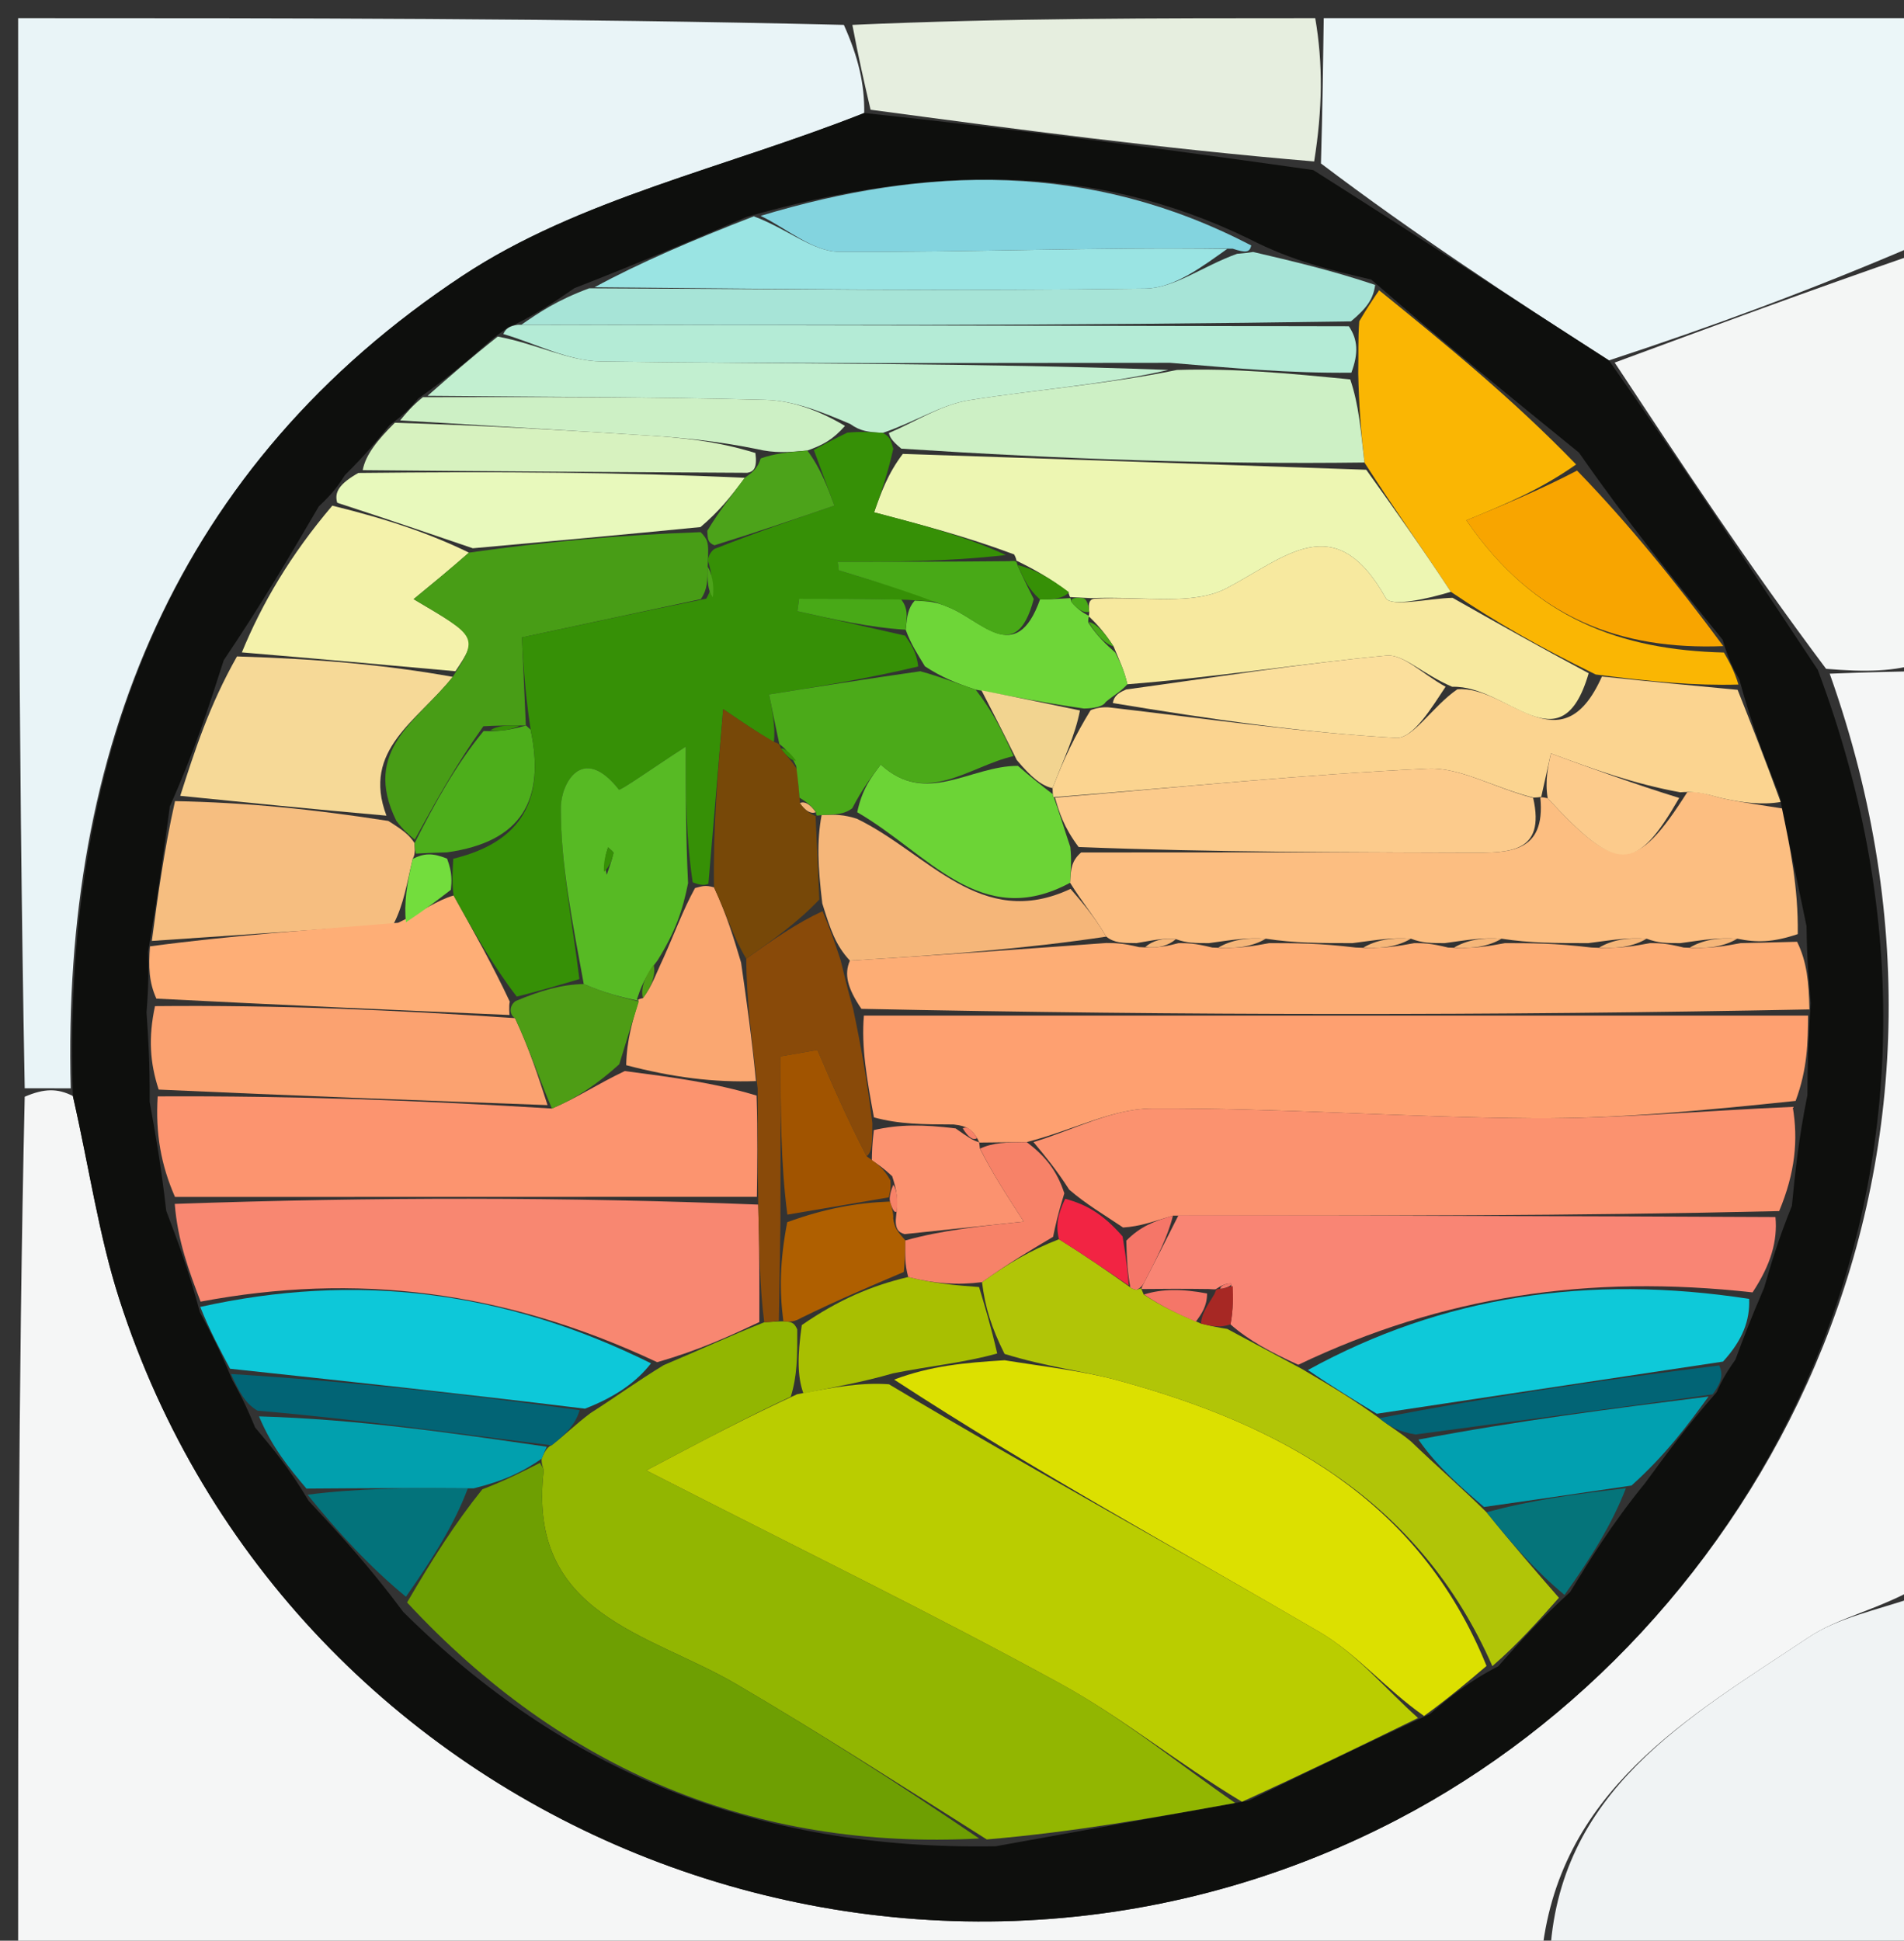 <svg version="1.1" id="Layer_1" xmlns="http://www.w3.org/2000/svg" xmlns:xlink="http://www.w3.org/1999/xlink" x="0px" y="0px"
	 width="100%" viewBox="0 0 105 107" enable-background="new 0 0 105 107" xml:space="preserve">
<rect x="0" y="0" width="105" height="107" fill="#333333" stroke="none"/>
<path fill="#F5F6F6" opacity="1" stroke="none" 
	d="
M106,37 
	C106,53.688 106,70.375 105.636,87.573 
	C103.414,88.796 101.349,89.199 99.734,90.276 
	C93.092,94.703 85.862,98.736 85,108 
	C57.093,108 29.186,108 1,108 
	C1,92.314 1,76.625 1.363,60.468 
	C2.45,60.001 3.176,60.002 4.018,60.426 
	C4.934,64.442 5.453,68.126 6.575,71.616 
	C15.959,100.811 49.919,114.481 77.088,100.306 
	C96.867,89.986 110.765,64.851 100.903,37.144 
	C102.91,37.062 104.455,37.031 106,37 
z"/>
<path fill="#E9F4F7" opacity="1" stroke="none" 
	d="
M3.901,60.004 
	C3.176,60.002 2.45,60.001 1.363,60 
	C1,40.416 1,20.831 1,1 
	C16.02,1 31.041,1 46.537,1.372 
	C47.343,3.18 47.676,4.615 47.66,6.23 
	C39.994,9.265 31.914,10.968 25.509,15.204 
	C9.741,25.631 3.416,41.355 3.901,60.004 
z"/>
<path fill="#EBF6F8" opacity="1" stroke="none" 
	d="
M73,1 
	C83.89,1 94.781,1 106,1 
	C106,5.01 106,9.028 105.604,13.532 
	C99.82,16.008 94.432,17.999 88.729,19.871 
	C83.206,16.33 78,12.908 72.846,9.012 
	C72.932,6.026 72.966,3.513 73,1 
z"/>
<path fill="#F0F3F4" opacity="1" stroke="none" 
	d="
M85.469,108 
	C85.862,98.736 93.092,94.703 99.734,90.276 
	C101.349,89.199 103.414,88.796 105.636,88.042 
	C106,94.595 106,101.189 106,108 
	C99.314,108 92.626,108 85.469,108 
z"/>
<path fill="#F4F6F5" opacity="1" stroke="none" 
	d="
M89.045,19.99 
	C94.432,17.999 99.82,16.008 105.604,14.009 
	C106,21.354 106,28.709 106,36.531 
	C104.455,37.031 102.91,37.062 100.704,36.876 
	C96.378,31.102 92.711,25.546 89.045,19.99 
z"/>
<path fill="#E6EEDF" opacity="1" stroke="none" 
	d="
M72.531,1 
	C72.966,3.513 72.932,6.026 72.472,8.902 
	C64.033,8.193 56.021,7.122 48.009,6.05 
	C47.676,4.615 47.343,3.18 47.005,1.372 
	C55.354,1 63.708,1 72.531,1 
z"/>
<path fill="#0E0F0D" opacity="1" stroke="none" 
	d="
M47.66,6.23 
	C56.021,7.122 64.033,8.193 72.419,9.375 
	C78,12.908 83.206,16.33 88.729,19.871 
	C92.711,25.546 96.378,31.102 100.243,36.926 
	C110.765,64.851 96.867,89.986 77.088,100.306 
	C49.919,114.481 15.959,100.811 6.575,71.616 
	C5.453,68.126 4.934,64.442 4.018,60.426 
	C3.416,41.355 9.741,25.631 25.509,15.204 
	C31.914,10.968 39.994,9.265 47.66,6.23 
M21.484,23.438 
	C20.822,24.255 20.159,25.071 19.02,26.196 
	C18.722,26.665 18.423,27.134 17.581,27.921 
	C16.014,30.599 14.446,33.277 12.339,36.401 
	C11.539,38.893 10.74,41.386 9.364,44.462 
	C9.034,46.934 8.704,49.406 8.166,52.476 
	C8.189,53.314 8.212,54.153 8.081,55.818 
	C8.175,57.211 8.269,58.604 8.254,60.746 
	C8.568,62.494 8.881,64.243 9.167,66.755 
	C9.798,68.425 10.43,70.096 11.022,72.348 
	C11.577,73.387 12.132,74.425 12.796,76.049 
	C13.166,76.722 13.536,77.395 14.064,78.695 
	C15.009,79.821 15.954,80.947 17.024,82.75 
	C18.719,84.58 20.414,86.41 22.235,88.87 
	C31.047,97.613 41.603,102.025 54.91,101.793 
	C59.312,100.997 63.714,100.201 68.863,99.274 
	C71.976,97.756 75.089,96.238 78.863,94.497 
	C79.901,93.615 80.939,92.733 82.622,91.87 
	C83.738,90.611 84.853,89.352 86.587,87.776 
	C87.756,85.875 88.925,83.973 90.718,81.775 
	C91.886,80.182 93.055,78.588 94.667,76.757 
	C94.871,76.302 95.075,75.846 95.703,74.964 
	C96.105,73.882 96.507,72.801 97.286,71.004 
	C97.66,69.717 98.033,68.429 98.818,66.483 
	C98.996,64.668 99.174,62.854 99.673,60.38 
	C99.685,58.918 99.698,57.456 99.858,55.315 
	C99.755,54.177 99.652,53.039 99.624,51.058 
	C99.172,48.896 98.72,46.733 98.131,43.861 
	C97.362,41.918 96.594,39.975 95.917,37.452 
	C95.635,36.961 95.353,36.469 94.996,35.271 
	C92.391,32.058 89.786,28.845 87.079,24.959 
	C83.405,21.974 79.73,18.989 75.619,15.414 
	C73.448,14.907 71.278,14.4 68.902,13.178 
	C60.099,8.89 51.082,9.144 41.191,11.954 
	C38.216,13.227 35.242,14.501 31.674,15.889 
	C30.701,16.56 29.729,17.231 28.354,17.912 
	C28.069,17.978 27.87,18.146 27.138,18.698 
	C25.952,19.74 24.766,20.782 23.061,21.974 
	C22.729,22.376 22.397,22.777 21.484,23.438 
z"/>
<path fill="#92B601" opacity="1" stroke="none" 
	d="
M68.116,99.405 
	C63.714,100.201 59.312,100.997 54.418,101.417 
	C49.486,98.302 45.092,95.481 40.591,92.845 
	C35.792,90.035 29.073,89.045 29.979,81.102 
	C29.995,80.962 29.852,80.803 29.869,80.428 
	C29.956,80.204 30.153,79.766 30.417,79.687 
	C31.21,79.069 31.739,78.531 32.561,77.913 
	C33.992,76.997 35.129,76.162 36.605,75.264 
	C38.587,74.432 40.231,73.662 42.146,72.904 
	C42.596,72.883 42.774,72.851 43.201,72.85 
	C43.618,72.883 43.785,72.885 43.965,73.294 
	C43.972,74.787 43.966,75.871 43.608,77.003 
	C41.181,78.146 39.108,79.241 35.643,81.071 
	C44.215,85.456 51.448,88.975 58.494,92.836 
	C61.883,94.693 64.919,97.195 68.116,99.405 
z"/>
<path fill="#BACD00" opacity="1" stroke="none" 
	d="
M68.49,99.34 
	C64.919,97.195 61.883,94.693 58.494,92.836 
	C51.448,88.975 44.215,85.456 35.643,81.071 
	C39.108,79.241 41.181,78.146 43.953,76.873 
	C46.088,76.456 47.525,76.216 49.024,76.321 
	C56.997,81.085 64.96,85.415 72.782,89.988 
	C74.816,91.176 76.407,93.122 78.201,94.72 
	C75.089,96.238 71.976,97.756 68.49,99.34 
z"/>
<path fill="#FEA070" opacity="1" stroke="none" 
	d="
M99.711,55.994 
	C99.698,57.456 99.685,58.918 99.023,60.698 
	C93.774,61.245 89.173,61.685 84.575,61.656 
	C77.554,61.613 70.535,61.079 63.517,61.116 
	C61.339,61.128 59.167,62.316 56.622,62.968 
	C55.51,62.98 54.769,62.99 54.018,62.995 
	C54.007,62.989 53.99,62.972 53.888,62.75 
	C53.582,62.256 53.315,62.079 52.591,61.998 
	C50.89,61.993 49.584,61.987 48.195,61.606 
	C47.804,59.484 47.494,57.739 47.641,55.995 
	C65.302,55.996 82.507,55.995 99.711,55.994 
z"/>
<path fill="#DCE000" opacity="1" stroke="none" 
	d="
M78.532,94.609 
	C76.407,93.122 74.816,91.176 72.782,89.988 
	C64.96,85.415 56.997,81.085 49.31,76.063 
	C51.354,75.298 53.174,75.135 55.399,74.997 
	C57.755,75.375 59.745,75.587 61.651,76.107 
	C70.586,78.543 78.252,82.668 81.978,91.851 
	C80.939,92.733 79.901,93.615 78.532,94.609 
z"/>
<path fill="#FB926F" opacity="1" stroke="none" 
	d="
M56.993,62.966 
	C59.167,62.316 61.339,61.128 63.517,61.116 
	C70.535,61.079 77.554,61.613 84.575,61.656 
	C89.173,61.685 93.774,61.245 98.863,61.027 
	C99.174,62.854 98.996,64.668 98.116,66.773 
	C86.606,67.045 75.797,67.026 64.685,67.024 
	C63.634,67.331 62.887,67.621 61.934,67.678 
	C60.824,66.928 59.918,66.412 58.965,65.592 
	C58.276,64.514 57.634,63.74 56.993,62.966 
z"/>
<path fill="#6E9F02" opacity="1" stroke="none" 
	d="
M29.782,80.652 
	C29.852,80.803 29.995,80.962 29.979,81.102 
	C29.073,89.045 35.792,90.035 40.591,92.845 
	C45.092,95.481 49.486,98.302 53.999,101.365 
	C41.603,102.025 31.047,97.613 22.449,88.351 
	C23.866,85.927 25.068,84.023 26.598,82.113 
	C27.877,81.622 28.83,81.137 29.782,80.652 
z"/>
<path fill="#F88771" opacity="1" stroke="none" 
	d="
M41.875,72.893 
	C40.231,73.662 38.587,74.432 36.24,75.103 
	C27.749,71.118 19.575,70.16 11.062,71.766 
	C10.43,70.096 9.798,68.425 9.637,66.376 
	C20.651,65.993 31.195,65.99 41.814,66.415 
	C41.884,68.86 41.879,70.877 41.875,72.893 
z"/>
<path fill="#FCBE81" opacity="1" stroke="none" 
	d="
M98.268,44.571 
	C98.72,46.733 99.172,48.896 99.142,51.501 
	C97.772,51.962 96.884,51.98 95.809,51.755 
	C94.75,51.673 93.877,51.836 92.67,51.999 
	C91.888,51.999 91.442,51.998 90.809,51.755 
	C89.75,51.673 88.877,51.836 87.587,51.999 
	C85.778,51.999 84.387,51.999 82.809,51.755 
	C81.75,51.674 80.877,51.836 79.67,51.999 
	C78.888,51.999 78.442,51.998 77.809,51.755 
	C76.75,51.673 75.877,51.836 74.587,51.999 
	C72.778,51.999 71.387,51.999 69.809,51.755 
	C68.75,51.674 67.877,51.836 66.67,51.999 
	C65.889,51.999 65.442,51.998 64.848,51.779 
	C64.135,51.706 63.569,51.852 62.672,51.998 
	C61.897,51.995 61.455,51.993 61.008,51.641 
	C60.348,50.53 59.693,49.769 59.013,48.671 
	C59.046,47.89 59.104,47.445 59.62,47.001 
	C67.075,47.001 74.071,46.981 81.068,47.013 
	C83.203,47.022 85.243,47.054 84.945,43.978 
	C84.961,43.961 84.996,43.929 85.351,44.011 
	C89.183,48.159 90.204,48.145 93.044,43.682 
	C93.743,43.593 94.369,43.88 95.027,44.022 
	C96.096,44.255 97.186,44.393 98.268,44.571 
z"/>
<path fill="#FDAD75" opacity="1" stroke="none" 
	d="
M95.996,51.998 
	C96.884,51.98 97.772,51.962 99.104,51.923 
	C99.652,53.039 99.755,54.177 99.785,55.654 
	C82.507,55.995 65.302,55.996 47.505,55.622 
	C46.727,54.479 46.543,53.712 46.869,52.964 
	C51.924,52.654 56.468,52.322 61.012,51.991 
	C61.455,51.993 61.897,51.995 62.819,52.218 
	C63.865,52.292 64.43,52.145 64.996,51.998 
	C65.442,51.998 65.889,51.999 66.856,52.243 
	C68.25,52.324 69.123,52.161 69.996,51.998 
	C71.387,51.999 72.778,51.999 74.773,52.243 
	C76.25,52.324 77.123,52.161 77.996,51.998 
	C78.442,51.998 78.888,51.999 79.856,52.243 
	C81.25,52.324 82.123,52.161 82.996,51.998 
	C84.387,51.999 85.778,51.999 87.773,52.243 
	C89.25,52.324 90.123,52.161 90.996,51.998 
	C91.442,51.998 91.888,51.999 92.856,52.243 
	C94.25,52.324 95.123,52.161 95.996,51.998 
z"/>
<path fill="#FC946F" opacity="1" stroke="none" 
	d="
M41.739,65.987 
	C31.195,65.99 20.651,65.993 9.651,65.994 
	C8.881,64.243 8.568,62.494 8.696,60.449 
	C16.157,60.411 23.176,60.67 30.437,61.119 
	C31.809,60.539 32.94,59.77 34.452,59.053 
	C37.098,59.398 39.364,59.691 41.723,60.404 
	C41.791,62.545 41.765,64.266 41.739,65.987 
z"/>
<path fill="#F98574" opacity="1" stroke="none" 
	d="
M64.988,67.007 
	C75.797,67.026 86.606,67.045 97.911,67.102 
	C98.033,68.429 97.66,69.717 96.649,71.255 
	C87.588,70.249 79.552,71.455 71.595,75.246 
	C70.064,74.546 68.871,73.908 67.858,73.02 
	C68.02,72.149 68.003,71.53 67.88,70.761 
	C67.536,70.767 67.296,70.921 67.05,71.077 
	C67.044,71.078 67.072,71.102 66.665,71.071 
	C65.172,71.05 64.085,71.061 62.974,71.07 
	C62.95,71.069 62.922,71.029 63.085,70.739 
	C63.828,69.302 64.408,68.155 64.988,67.007 
z"/>
<path fill="#B1C507" opacity="1" stroke="none" 
	d="
M67.679,73.27 
	C68.871,73.908 70.064,74.546 71.791,75.474 
	C73.526,76.491 74.726,77.219 76.062,78.191 
	C76.685,78.688 77.171,78.941 77.814,79.476 
	C79.261,80.868 80.55,81.977 81.982,83.382 
	C83.406,85.149 84.688,86.62 85.969,88.092 
	C84.853,89.352 83.738,90.611 82.3,91.861 
	C78.252,82.668 70.586,78.543 61.651,76.107 
	C59.745,75.587 57.755,75.375 55.398,74.647 
	C54.659,73.169 54.326,72.065 54.156,70.691 
	C55.571,69.677 56.822,68.935 58.4,68.325 
	C59.899,69.266 61.074,70.073 62.331,70.975 
	C62.414,71.069 62.673,71.115 62.673,71.115 
	C62.673,71.115 62.922,71.029 62.922,71.029 
	C62.922,71.029 62.95,71.069 63.069,71.367 
	C64.109,72.066 65.029,72.467 66.229,72.974 
	C66.899,73.143 67.289,73.207 67.679,73.27 
z"/>
<path fill="#FBD490" opacity="1" stroke="none" 
	d="
M98.199,44.216 
	C97.186,44.393 96.096,44.255 95.027,44.022 
	C94.369,43.88 93.743,43.593 92.661,43.683 
	C90.083,43.213 87.945,42.429 85.528,41.543 
	C85.379,42.211 85.188,43.07 84.996,43.929 
	C84.996,43.929 84.961,43.961 84.566,43.977 
	C82.358,43.422 80.52,42.295 78.738,42.379 
	C71.875,42.701 65.031,43.411 58.114,43.952 
	C58.048,43.929 58.06,43.789 58.047,43.453 
	C58.663,41.834 59.292,40.551 60.141,39.161 
	C60.362,39.055 60.84,38.953 61.236,39.01 
	C66.748,39.652 71.855,40.396 76.988,40.681 
	C77.94,40.734 78.994,38.942 80.367,38.006 
	C83.142,37.762 86.079,42.381 88.342,37.298 
	C91.092,37.589 93.459,37.811 95.825,38.033 
	C96.594,39.975 97.362,41.918 98.199,44.216 
z"/>
<path fill="#FAB603" opacity="1" stroke="none" 
	d="
M95.871,37.743 
	C93.459,37.811 91.092,37.589 87.994,37.187 
	C84.877,35.658 82.491,34.309 80.01,32.629 
	C78.391,30.165 76.868,28.033 75.244,25.5 
	C75.043,23.719 74.942,22.341 74.903,20.592 
	C74.924,19.476 74.884,18.73 74.959,17.714 
	C75.401,16.964 75.728,16.484 76.055,16.004 
	C79.73,18.989 83.405,21.974 86.919,25.608 
	C84.903,27.022 83.047,27.787 80.866,28.686 
	C84.594,34.14 89.439,35.84 95.072,35.977 
	C95.353,36.469 95.635,36.961 95.871,37.743 
z"/>
<path fill="#FBA270" opacity="1" stroke="none" 
	d="
M30.195,60.93 
	C23.176,60.67 16.157,60.411 8.751,60.074 
	C8.269,58.604 8.175,57.211 8.547,55.473 
	C15.374,55.406 21.737,55.684 28.402,56.133 
	C29.202,57.846 29.698,59.388 30.195,60.93 
z"/>
<path fill="#A7E4D7" opacity="1" stroke="none" 
	d="
M75.837,15.709 
	C75.728,16.484 75.401,16.964 74.501,17.719 
	C58.871,17.963 43.814,17.932 28.756,17.901 
	C29.729,17.231 30.701,16.56 32.492,15.895 
	C43.265,15.933 53.221,16.056 63.173,15.911 
	C64.765,15.887 66.339,14.668 68.22,13.993 
	C68.714,13.953 68.911,13.923 69.107,13.892 
	C71.278,14.4 73.448,14.907 75.837,15.709 
z"/>
<path fill="#F6D997" opacity="1" stroke="none" 
	d="
M9.94,43.878 
	C10.74,41.386 11.539,38.893 13.069,36.192 
	C17.571,36.325 21.344,36.667 24.968,37.318 
	C23.034,39.756 19.931,41.332 21.312,44.972 
	C17.226,44.611 13.583,44.245 9.94,43.878 
z"/>
<path fill="#0DC8D9" opacity="1" stroke="none" 
	d="
M11.042,72.057 
	C19.575,70.16 27.749,71.118 35.901,75.166 
	C35.129,76.162 33.992,76.997 32.259,77.667 
	C25.338,76.823 19.013,76.143 12.687,75.464 
	C12.132,74.425 11.577,73.387 11.042,72.057 
z"/>
<path fill="#B4EBD6" opacity="1" stroke="none" 
	d="
M28.555,17.907 
	C43.814,17.932 58.871,17.963 74.386,17.989 
	C74.884,18.73 74.924,19.476 74.523,20.548 
	C71.054,20.584 68.025,20.295 64.529,20.004 
	C53.752,20.001 43.443,20.075 33.136,19.928 
	C31.337,19.902 29.551,18.944 27.759,18.417 
	C27.87,18.146 28.069,17.978 28.555,17.907 
z"/>
<path fill="#0EC9D9" opacity="1" stroke="none" 
	d="
M75.926,77.946 
	C74.726,77.219 73.526,76.491 72.129,75.535 
	C79.552,71.455 87.588,70.249 96.461,71.613 
	C96.507,72.801 96.105,73.882 95.019,75.071 
	C88.198,76.101 82.062,77.024 75.926,77.946 
z"/>
<path fill="#F6BE80" opacity="1" stroke="none" 
	d="
M9.652,44.17 
	C13.583,44.245 17.226,44.611 21.413,45.261 
	C22.263,45.793 22.568,46.042 22.862,46.486 
	C22.85,46.681 22.939,47.064 22.759,47.352 
	C22.427,48.741 22.275,49.841 21.693,50.969 
	C16.967,51.29 12.67,51.584 8.373,51.878 
	C8.704,49.406 9.034,46.934 9.652,44.17 
z"/>
<path fill="#83D4DF" opacity="1" stroke="none" 
	d="
M69.004,13.535 
	C68.911,13.923 68.714,13.953 67.979,13.712 
	C60.384,13.621 53.328,13.922 46.274,13.883 
	C44.828,13.875 43.389,12.595 41.946,11.901 
	C51.082,9.144 60.099,8.89 69.004,13.535 
z"/>
<path fill="#C2EFD0" opacity="1" stroke="none" 
	d="
M27.448,18.557 
	C29.551,18.944 31.337,19.902 33.136,19.928 
	C43.443,20.075 53.752,20.001 64.433,20.396 
	C61.018,21.194 57.209,21.468 53.452,22.064 
	C51.917,22.308 50.493,23.25 48.683,23.868 
	C47.903,23.823 47.458,23.785 46.885,23.375 
	C45.24,22.67 43.731,22.086 42.206,22.045 
	C36,21.881 29.789,21.883 23.58,21.824 
	C24.766,20.782 25.952,19.74 27.448,18.557 
z"/>
<path fill="#F4F2AB" opacity="1" stroke="none" 
	d="
M25.117,37.008 
	C21.344,36.667 17.571,36.325 13.338,35.969 
	C14.446,33.277 16.014,30.599 18.326,27.879 
	C21.405,28.634 23.74,29.432 25.861,30.469 
	C24.756,31.439 23.866,32.168 22.81,33.034 
	C26.368,35.128 26.368,35.128 25.117,37.008 
z"/>
<path fill="#FEAE76" opacity="1" stroke="none" 
	d="
M8.27,52.177 
	C12.67,51.584 16.967,51.29 21.957,50.877 
	C23.389,50.191 24.127,49.625 25.017,49.372 
	C26.17,51.451 27.172,53.217 28.113,55.225 
	C28.052,55.466 28.1,55.961 28.1,55.961 
	C21.737,55.684 15.374,55.406 8.624,55.059 
	C8.212,54.153 8.189,53.314 8.27,52.177 
z"/>
<path fill="#F8A500" opacity="1" stroke="none" 
	d="
M95.034,35.624 
	C89.439,35.84 84.594,34.14 80.866,28.686 
	C83.047,27.787 84.903,27.022 86.97,25.945 
	C89.786,28.845 92.391,32.058 95.034,35.624 
z"/>
<path fill="#9AE4E3" opacity="1" stroke="none" 
	d="
M41.568,11.928 
	C43.389,12.595 44.828,13.875 46.274,13.883 
	C53.328,13.922 60.384,13.621 67.681,13.721 
	C66.339,14.668 64.765,15.887 63.173,15.911 
	C53.221,16.056 43.265,15.933 32.789,15.837 
	C35.242,14.501 38.216,13.227 41.568,11.928 
z"/>
<path fill="#01A0AE" opacity="1" stroke="none" 
	d="
M29.869,80.428 
	C28.83,81.137 27.877,81.622 26.124,82.06 
	C22.516,82.033 19.708,82.053 16.9,82.073 
	C15.954,80.947 15.009,79.821 14.283,78.091 
	C19.719,78.247 24.936,79.007 30.153,79.766 
	C30.153,79.766 29.956,80.204 29.869,80.428 
z"/>
<path fill="#01A0B0" opacity="1" stroke="none" 
	d="
M81.84,83.087 
	C80.55,81.977 79.261,80.868 78.223,79.372 
	C83.724,78.322 88.974,77.659 94.223,76.995 
	C93.055,78.588 91.886,80.182 89.974,81.904 
	C86.767,82.384 84.304,82.736 81.84,83.087 
z"/>
<path fill="#E8F9BC" opacity="1" stroke="none" 
	d="
M26.075,30.229 
	C23.74,29.432 21.405,28.634 18.598,27.72 
	C18.423,27.134 18.722,26.665 19.764,26.076 
	C27.409,25.994 34.31,26.031 41.073,26.344 
	C40.288,27.408 39.643,28.198 38.631,29.06 
	C34.201,29.498 30.138,29.864 26.075,30.229 
z"/>
<path fill="#CDF0C5" opacity="1" stroke="none" 
	d="
M23.32,21.899 
	C29.789,21.883 36,21.881 42.206,22.045 
	C43.731,22.086 45.24,22.67 46.599,23.483 
	C45.922,24.243 45.402,24.524 44.523,24.841 
	C43.45,24.936 42.735,24.996 41.727,24.757 
	C39.493,24.304 37.554,24.128 35.612,24.004 
	C31.098,23.715 26.581,23.452 22.066,23.179 
	C22.397,22.777 22.729,22.376 23.32,21.899 
z"/>
<path fill="#D7F2BF" opacity="1" stroke="none" 
	d="
M21.775,23.308 
	C26.581,23.452 31.098,23.715 35.612,24.004 
	C37.554,24.128 39.493,24.304 41.658,24.976 
	C41.771,25.819 41.548,26.01 41.211,26.068 
	C34.31,26.031 27.409,25.994 20.003,25.922 
	C20.159,25.071 20.822,24.255 21.775,23.308 
z"/>
<path fill="#026475" opacity="1" stroke="none" 
	d="
M30.417,79.687 
	C24.936,79.007 19.719,78.247 14.204,77.778 
	C13.536,77.395 13.166,76.722 12.742,75.756 
	C19.013,76.143 25.338,76.823 31.965,77.748 
	C31.739,78.531 31.21,79.069 30.417,79.687 
z"/>
<path fill="#026475" opacity="1" stroke="none" 
	d="
M94.445,76.876 
	C88.974,77.659 83.724,78.322 78.066,79.09 
	C77.171,78.941 76.685,78.688 76.062,78.191 
	C82.062,77.024 88.198,76.101 94.807,75.284 
	C95.075,75.846 94.871,76.302 94.445,76.876 
z"/>
<path fill="#03737B" opacity="1" stroke="none" 
	d="
M16.962,82.411 
	C19.708,82.053 22.516,82.033 25.797,82.066 
	C25.068,84.023 23.866,85.927 22.386,88.036 
	C20.414,86.41 18.719,84.58 16.962,82.411 
z"/>
<path fill="#05747A" opacity="1" stroke="none" 
	d="
M81.982,83.382 
	C84.304,82.736 86.767,82.384 89.663,82.053 
	C88.925,83.973 87.756,85.875 86.278,87.934 
	C84.688,86.62 83.406,85.149 81.982,83.382 
z"/>
<path fill="#894A09" opacity="1" stroke="none" 
	d="
M41.814,66.415 
	C41.765,64.266 41.791,62.545 41.783,60.025 
	C41.456,57.175 41.162,55.125 41.155,52.854 
	C42.694,51.763 43.946,50.893 45.363,50.237 
	C45.805,51.282 46.082,52.113 46.359,52.944 
	C46.543,53.712 46.727,54.479 47.048,55.62 
	C47.494,57.739 47.804,59.484 48.109,61.931 
	C48.096,63.081 48.087,63.528 47.792,63.749 
	C46.697,61.644 45.887,59.766 45.078,57.887 
	C44.401,58.006 43.724,58.124 43.047,58.242 
	C43.047,61.17 43.047,64.097 43.04,67.442 
	C43.005,69.512 42.978,71.165 42.952,72.819 
	C42.774,72.851 42.596,72.883 42.146,72.904 
	C41.879,70.877 41.884,68.86 41.814,66.415 
z"/>
<path fill="#A8BF01" opacity="1" stroke="none" 
	d="
M53.994,70.961 
	C54.326,72.065 54.659,73.169 54.993,74.623 
	C53.174,75.135 51.354,75.298 49.247,75.718 
	C47.525,76.216 46.088,76.456 44.306,76.826 
	C43.966,75.871 43.972,74.787 44.216,73.058 
	C46.251,71.653 48.046,70.892 50.086,70.407 
	C51.552,70.776 52.773,70.868 53.994,70.961 
z"/>
<path fill="#AF5F00" opacity="1" stroke="none" 
	d="
M49.84,70.131 
	C48.046,70.892 46.251,71.653 44.204,72.651 
	C43.785,72.885 43.618,72.883 43.201,72.85 
	C42.978,71.165 43.005,69.512 43.413,67.385 
	C45.533,66.613 47.272,66.315 49.083,66.246 
	C49.155,66.476 49.289,66.938 49.256,67.174 
	C49.327,67.745 49.55,67.956 49.929,68.39 
	C49.925,69.202 49.883,69.667 49.84,70.131 
z"/>
<path fill="#FB926F" opacity="1" stroke="none" 
	d="
M49.891,68.043 
	C49.55,67.956 49.327,67.745 49.42,67.027 
	C49.534,66.126 49.45,65.608 49.201,64.849 
	C48.717,64.397 48.398,64.187 48.079,63.976 
	C48.087,63.528 48.096,63.081 48.191,62.307 
	C49.584,61.987 50.89,61.993 52.7,62.215 
	C53.398,62.709 53.66,62.889 53.99,62.972 
	C53.99,62.972 54.007,62.989 54.038,63.323 
	C54.737,64.693 55.406,65.728 56.456,67.352 
	C54.027,67.607 51.959,67.825 49.891,68.043 
z"/>
<path fill="#F78268" opacity="1" stroke="none" 
	d="
M49.929,68.39 
	C51.959,67.825 54.027,67.607 56.456,67.352 
	C55.406,65.728 54.737,64.693 54.048,63.329 
	C54.769,62.99 55.51,62.98 56.622,62.968 
	C57.634,63.74 58.276,64.514 58.695,65.791 
	C58.34,66.926 58.207,67.559 58.074,68.192 
	C56.822,68.935 55.571,69.677 54.156,70.691 
	C52.773,70.868 51.552,70.776 50.086,70.407 
	C49.883,69.667 49.925,69.202 49.929,68.39 
z"/>
<path fill="#F78268" opacity="1" stroke="none" 
	d="
M53.888,62.75 
	C53.66,62.889 53.398,62.709 53.094,62.214 
	C53.315,62.079 53.582,62.256 53.888,62.75 
z"/>
<path fill="#F22443" opacity="1" stroke="none" 
	d="
M58.4,68.325 
	C58.207,67.559 58.34,66.926 58.743,66.095 
	C59.918,66.412 60.824,66.928 61.907,68.17 
	C62.139,69.558 62.194,70.22 62.249,70.881 
	C61.074,70.073 59.899,69.266 58.4,68.325 
z"/>
<path fill="#F57668" opacity="1" stroke="none" 
	d="
M62.331,70.975 
	C62.194,70.22 62.139,69.558 62.112,68.404 
	C62.887,67.621 63.634,67.331 64.685,67.024 
	C64.408,68.155 63.828,69.302 63.085,70.739 
	C62.922,71.029 62.673,71.115 62.673,71.115 
	C62.673,71.115 62.414,71.069 62.331,70.975 
z"/>
<path fill="#FCCB8C" opacity="1" stroke="none" 
	d="
M58.18,43.976 
	C65.031,43.411 71.875,42.701 78.738,42.379 
	C80.52,42.295 82.358,43.422 84.55,43.994 
	C85.243,47.054 83.203,47.022 81.068,47.013 
	C74.071,46.981 67.075,47.001 59.483,46.7 
	C58.652,45.591 58.416,44.784 58.18,43.976 
z"/>
<path fill="#F5B679" opacity="1" stroke="none" 
	d="
M46.869,52.964 
	C46.082,52.113 45.805,51.282 45.347,49.81 
	C45.103,47.775 45.04,46.381 45.309,44.939 
	C46.087,44.902 46.533,44.912 47.254,45.141 
	C51.21,47.06 54.078,51.332 59.038,49.008 
	C59.693,49.769 60.348,50.53 61.008,51.641 
	C56.468,52.322 51.924,52.654 46.869,52.964 
z"/>
<path fill="#6CD436" opacity="1" stroke="none" 
	d="
M59.013,48.671 
	C54.078,51.332 51.21,47.06 47.273,44.781 
	C47.537,43.52 48.054,42.836 48.571,42.152 
	C51.079,44.467 53.498,42.218 56.136,42.225 
	C56.897,42.891 57.478,43.34 58.06,43.789 
	C58.06,43.789 58.048,43.929 58.114,43.952 
	C58.416,44.784 58.652,45.591 59.025,46.7 
	C59.104,47.445 59.046,47.89 59.013,48.671 
z"/>
<path fill="#FCCB8C" opacity="1" stroke="none" 
	d="
M85.351,44.011 
	C85.188,43.07 85.379,42.211 85.528,41.543 
	C87.945,42.429 90.083,43.213 92.604,43.995 
	C90.204,48.145 89.183,48.159 85.351,44.011 
z"/>
<path fill="#F5B679" opacity="1" stroke="none" 
	d="
M95.809,51.755 
	C95.123,52.161 94.25,52.324 93.191,52.243 
	C93.877,51.836 94.75,51.673 95.809,51.755 
z"/>
<path fill="#F5B679" opacity="1" stroke="none" 
	d="
M90.809,51.755 
	C90.123,52.161 89.25,52.324 88.191,52.243 
	C88.877,51.836 89.75,51.673 90.809,51.755 
z"/>
<path fill="#F5B679" opacity="1" stroke="none" 
	d="
M82.809,51.755 
	C82.123,52.161 81.25,52.324 80.191,52.243 
	C80.877,51.836 81.75,51.674 82.809,51.755 
z"/>
<path fill="#F5B679" opacity="1" stroke="none" 
	d="
M77.809,51.755 
	C77.123,52.161 76.25,52.324 75.191,52.243 
	C75.877,51.836 76.75,51.673 77.809,51.755 
z"/>
<path fill="#F5B679" opacity="1" stroke="none" 
	d="
M69.809,51.755 
	C69.123,52.161 68.25,52.324 67.191,52.243 
	C67.877,51.836 68.75,51.674 69.809,51.755 
z"/>
<path fill="#F5B679" opacity="1" stroke="none" 
	d="
M64.848,51.779 
	C64.43,52.145 63.865,52.292 63.151,52.218 
	C63.569,51.852 64.135,51.706 64.848,51.779 
z"/>
<path fill="#FAA771" opacity="1" stroke="none" 
	d="
M40.869,53.074 
	C41.162,55.125 41.456,57.175 41.69,59.605 
	C39.364,59.691 37.098,59.398 34.532,58.729 
	C34.564,57.309 34.897,56.264 35.215,55.18 
	C35.201,55.14 35.125,55.098 35.454,55.032 
	C35.976,54.332 36.17,53.697 36.584,52.828 
	C37.228,51.397 37.65,50.202 38.329,48.962 
	C38.745,48.854 38.905,48.79 39.376,48.924 
	C40.08,50.439 40.474,51.757 40.869,53.074 
z"/>
<path fill="#4E9D15" opacity="1" stroke="none" 
	d="
M35.23,55.22 
	C34.897,56.264 34.564,57.309 34.151,58.677 
	C32.94,59.77 31.809,60.539 30.437,61.119 
	C29.698,59.388 29.202,57.846 28.402,56.133 
	C28.1,55.961 28.052,55.466 28.439,55.189 
	C29.868,54.601 30.91,54.291 32.192,54.252 
	C33.364,54.756 34.297,54.988 35.23,55.22 
z"/>
<path fill="#F57668" opacity="1" stroke="none" 
	d="
M65.949,72.868 
	C65.029,72.467 64.109,72.066 63.093,71.368 
	C64.085,71.061 65.172,71.05 66.567,71.316 
	C66.566,72.017 66.258,72.443 65.949,72.868 
z"/>
<path fill="#A72824" opacity="1" stroke="none" 
	d="
M66.229,72.974 
	C66.258,72.443 66.566,72.017 66.973,71.347 
	C67.072,71.102 67.044,71.078 67.286,71.056 
	C67.528,71.035 67.985,70.91 67.985,70.91 
	C68.003,71.53 68.02,72.149 67.858,73.02 
	C67.289,73.207 66.899,73.143 66.229,72.974 
z"/>
<path fill="#F57668" opacity="1" stroke="none" 
	d="
M67.88,70.761 
	C67.985,70.91 67.528,71.035 67.292,71.055 
	C67.296,70.921 67.536,70.767 67.88,70.761 
z"/>
<path fill="#F7E99F" opacity="1" stroke="none" 
	d="
M80.105,32.96 
	C82.491,34.309 84.877,35.658 87.611,37.118 
	C86.079,42.381 83.142,37.762 80.086,37.866 
	C78.445,37.166 77.396,36.056 76.461,36.144 
	C71.659,36.599 66.886,37.361 62.173,37.727 
	C61.995,36.95 61.747,36.463 61.411,35.64 
	C60.897,34.846 60.471,34.388 60.027,33.96 
	C60.008,33.991 60.078,33.973 60.067,33.73 
	C60.056,33.488 59.957,33.013 60.401,33.009 
	C63.133,32.864 65.775,33.403 67.631,32.435 
	C70.899,30.732 73.608,27.967 76.422,32.97 
	C76.716,33.492 78.834,32.988 80.105,32.96 
z"/>
<path fill="#FBDF9C" opacity="1" stroke="none" 
	d="
M62.102,38.015 
	C66.886,37.361 71.659,36.599 76.461,36.144 
	C77.396,36.056 78.445,37.166 79.721,37.862 
	C78.994,38.942 77.94,40.734 76.988,40.681 
	C71.855,40.396 66.748,39.652 61.371,38.763 
	C61.44,38.312 61.771,38.163 62.102,38.015 
z"/>
<path fill="#6ED638" opacity="1" stroke="none" 
	d="
M62.173,37.727 
	C61.771,38.163 61.44,38.312 60.975,38.706 
	C60.84,38.953 60.362,39.055 59.776,39.065 
	C57.502,38.737 55.814,38.399 53.804,38.022 
	C52.698,37.656 51.914,37.329 51.008,36.739 
	C50.563,36 50.239,35.523 49.946,34.72 
	C50.024,33.963 50.073,33.531 50.444,33.115 
	C51.197,33.154 51.627,33.179 52.258,33.458 
	C54.074,34.142 56.023,36.793 57.354,33.054 
	C58.159,33.04 58.619,33.001 59.045,32.975 
	C59.012,32.989 59.026,32.919 59.086,33.19 
	C59.457,33.631 59.767,33.802 60.078,33.973 
	C60.078,33.973 60.008,33.991 60.012,34.316 
	C60.51,35.086 61.004,35.531 61.499,35.975 
	C61.747,36.463 61.995,36.95 62.173,37.727 
z"/>
<path fill="#F2D490" opacity="1" stroke="none" 
	d="
M54.125,38.061 
	C55.814,38.399 57.502,38.737 59.556,39.171 
	C59.292,40.551 58.663,41.834 58.047,43.453 
	C57.478,43.34 56.897,42.891 56.074,41.905 
	C55.263,40.265 54.694,39.163 54.125,38.061 
z"/>
<path fill="#EDF6B2" opacity="1" stroke="none" 
	d="
M80.01,32.629 
	C78.834,32.988 76.716,33.492 76.422,32.97 
	C73.608,27.967 70.899,30.732 67.631,32.435 
	C65.775,33.403 63.133,32.864 60.169,32.978 
	C59.493,32.951 59.026,32.919 59.026,32.919 
	C59.026,32.919 59.012,32.989 58.922,32.668 
	C57.9,31.854 56.968,31.36 56.036,30.902 
	C56.037,30.937 56.101,30.906 55.928,30.568 
	C53.289,29.583 50.824,28.935 48.202,28.246 
	C48.579,27.185 48.961,26.108 49.788,25.026 
	C58.603,25.314 66.974,25.608 75.345,25.901 
	C76.868,28.033 78.391,30.165 80.01,32.629 
z"/>
<path fill="#CDF0C5" opacity="1" stroke="none" 
	d="
M75.244,25.5 
	C66.974,25.608 58.603,25.314 49.705,24.737 
	C49.124,24.26 49.071,24.067 49.018,23.874 
	C50.493,23.25 51.917,22.308 53.452,22.064 
	C57.209,21.468 61.018,21.194 64.902,20.398 
	C68.025,20.295 71.054,20.584 74.462,20.918 
	C74.942,22.341 75.043,23.719 75.244,25.5 
z"/>
<path fill="#489D16" opacity="1" stroke="none" 
	d="
M25.861,30.469 
	C30.138,29.864 34.201,29.498 38.639,29.34 
	C39.025,29.733 39.037,29.919 39.053,30.305 
	C39.057,30.504 39.043,30.901 39.028,31.244 
	C39.013,32.043 39.013,32.499 38.652,33.032 
	C35.484,33.709 32.677,34.31 28.783,35.143 
	C28.813,35.813 28.908,37.916 28.999,40.009 
	C28.997,39.999 29.018,40.002 28.685,39.999 
	C27.909,39.998 27.466,39.999 26.655,40.043 
	C25.15,42.154 24.012,44.222 22.874,46.29 
	C22.568,46.042 22.263,45.793 21.856,45.256 
	C19.931,41.332 23.034,39.756 24.968,37.318 
	C26.368,35.128 26.368,35.128 22.81,33.034 
	C23.866,32.168 24.756,31.439 25.861,30.469 
z"/>
<path fill="#4DAE1B" opacity="1" stroke="none" 
	d="
M22.862,46.486 
	C24.012,44.222 25.15,42.154 26.668,40.306 
	C27.705,40.351 28.362,40.177 29.018,40.002 
	C29.018,40.002 28.997,39.999 29.262,40.23 
	C30.072,44.071 28.802,46.419 24.646,46.995 
	C23.849,47.014 23.394,47.039 22.939,47.064 
	C22.939,47.064 22.85,46.681 22.862,46.486 
z"/>
<path fill="#73DD3D" opacity="1" stroke="none" 
	d="
M22.759,47.352 
	C23.394,47.039 23.849,47.014 24.654,47.34 
	C24.958,48.147 24.911,48.603 24.865,49.059 
	C24.127,49.625 23.389,50.191 22.387,50.85 
	C22.275,49.841 22.427,48.741 22.759,47.352 
z"/>
<path fill="#369006" opacity="1" stroke="none" 
	d="
M25.017,49.372 
	C24.911,48.603 24.958,48.147 24.996,47.346 
	C28.802,46.419 30.072,44.071 29.265,40.241 
	C28.908,37.916 28.813,35.813 28.783,35.143 
	C32.677,34.31 35.484,33.709 38.946,33.009 
	C39.415,32.24 39.229,31.571 39.043,30.901 
	C39.043,30.901 39.057,30.504 39.404,30.263 
	C41.838,29.307 43.926,28.592 46.013,27.876 
	C45.636,26.853 45.259,25.83 44.881,24.806 
	C45.402,24.524 45.922,24.243 46.728,23.853 
	C47.458,23.785 47.903,23.823 48.683,23.868 
	C49.071,24.067 49.124,24.26 49.261,24.742 
	C48.961,26.108 48.579,27.185 48.202,28.246 
	C50.824,28.935 53.289,29.583 55.469,30.602 
	C52.187,30.974 49.191,30.974 46.196,30.974 
	C46.216,31.131 46.235,31.287 46.254,31.444 
	C48.189,32.031 50.123,32.617 52.057,33.203 
	C51.627,33.179 51.197,33.154 50.024,33.071 
	C47.544,33.013 45.806,33.013 44.069,33.013 
	C44.037,33.241 44.006,33.469 43.974,33.697 
	C45.955,34.146 47.935,34.596 49.915,35.046 
	C50.239,35.523 50.563,36 50.633,36.747 
	C47.711,37.443 45.042,37.868 42.411,38.288 
	C42.584,39.145 42.776,40.093 42.675,40.918 
	C41.744,40.363 41.106,39.93 39.881,39.098 
	C39.573,42.73 39.319,45.728 39.066,48.725 
	C38.905,48.79 38.745,48.854 38.201,48.647 
	C37.817,46.082 37.817,43.789 37.817,41.166 
	C36.011,42.334 34.2,43.621 34.13,43.533 
	C32.095,40.958 30.935,43.234 30.929,44.508 
	C30.914,47.664 31.567,50.823 31.952,53.981 
	C30.91,54.291 29.868,54.601 28.499,54.948 
	C27.172,53.217 26.17,51.451 25.017,49.372 
z"/>
<path fill="#4CA31A" opacity="1" stroke="none" 
	d="
M44.523,24.841 
	C45.259,25.83 45.636,26.853 46.013,27.876 
	C43.926,28.592 41.838,29.307 39.4,30.064 
	C39.037,29.919 39.025,29.733 39.005,29.267 
	C39.643,28.198 40.288,27.408 41.073,26.344 
	C41.548,26.01 41.771,25.819 41.951,25.276 
	C42.735,24.996 43.45,24.936 44.523,24.841 
z"/>
<path fill="#774808" opacity="1" stroke="none" 
	d="
M39.376,48.924 
	C39.319,45.728 39.573,42.73 39.881,39.098 
	C41.106,39.93 41.744,40.363 42.687,40.905 
	C42.992,41.014 42.971,41.015 43.062,41.267 
	C43.427,41.746 43.701,41.973 43.987,42.498 
	C44.03,43.191 44.06,43.586 44.114,44.276 
	C44.431,44.728 44.725,44.887 45.022,45.02 
	C45.026,44.996 44.977,44.987 44.977,44.987 
	C45.04,46.381 45.103,47.775 45.182,49.596 
	C43.946,50.893 42.694,51.763 41.155,52.854 
	C40.474,51.757 40.08,50.439 39.376,48.924 
z"/>
<path fill="#A15400" opacity="1" stroke="none" 
	d="
M47.792,63.749 
	C48.398,64.187 48.717,64.397 49.101,65.076 
	C49.165,65.544 49.011,66.016 49.011,66.016 
	C47.272,66.315 45.533,66.613 43.421,66.968 
	C43.047,64.097 43.047,61.17 43.047,58.242 
	C43.724,58.124 44.401,58.006 45.078,57.887 
	C45.887,59.766 46.697,61.644 47.792,63.749 
z"/>
<path fill="#F78268" opacity="1" stroke="none" 
	d="
M49.083,66.246 
	C49.011,66.016 49.165,65.544 49.266,65.317 
	C49.45,65.608 49.534,66.126 49.454,66.791 
	C49.289,66.938 49.155,66.476 49.083,66.246 
z"/>
<path fill="#4BAA19" opacity="1" stroke="none" 
	d="
M44.091,43.982 
	C44.06,43.586 44.03,43.191 43.907,42.233 
	C43.533,41.453 43.252,41.234 42.971,41.015 
	C42.971,41.015 42.992,41.014 42.98,41.027 
	C42.776,40.093 42.584,39.145 42.411,38.288 
	C45.042,37.868 47.711,37.443 50.754,37.01 
	C51.914,37.329 52.698,37.656 53.804,38.022 
	C54.694,39.163 55.263,40.265 55.895,41.688 
	C53.498,42.218 51.079,44.467 48.571,42.152 
	C48.054,42.836 47.537,43.52 47,44.564 
	C46.533,44.912 46.087,44.902 45.309,44.939 
	C44.977,44.987 45.026,44.996 44.994,44.757 
	C44.672,44.339 44.381,44.161 44.091,43.982 
z"/>
<path fill="#57BA24" opacity="1" stroke="none" 
	d="
M32.192,54.252 
	C31.567,50.823 30.914,47.664 30.929,44.508 
	C30.935,43.234 32.095,40.958 34.13,43.533 
	C34.2,43.621 36.011,42.334 37.817,41.166 
	C37.817,43.789 37.817,46.082 37.945,48.69 
	C37.65,50.202 37.228,51.397 36.267,52.942 
	C35.528,53.893 35.326,54.496 35.125,55.098 
	C35.125,55.098 35.201,55.14 35.215,55.18 
	C34.297,54.988 33.364,54.756 32.192,54.252 
M33.46,48.23 
	C33.589,47.835 33.74,47.444 33.83,47.04 
	C33.848,46.959 33.637,46.827 33.532,46.718 
	C33.404,47.112 33.277,47.507 33.46,48.23 
z"/>
<path fill="#4E9D15" opacity="1" stroke="none" 
	d="
M35.454,55.032 
	C35.326,54.496 35.528,53.893 36.046,53.177 
	C36.17,53.697 35.976,54.332 35.454,55.032 
z"/>
<path fill="#48A917" opacity="1" stroke="none" 
	d="
M61.411,35.64 
	C61.004,35.531 60.51,35.086 60.03,34.285 
	C60.471,34.388 60.897,34.846 61.411,35.64 
z"/>
<path fill="#48A917" opacity="1" stroke="none" 
	d="
M59.086,33.19 
	C59.026,32.919 59.493,32.951 59.725,32.982 
	C59.957,33.013 60.056,33.488 60.067,33.73 
	C59.767,33.802 59.457,33.631 59.086,33.19 
z"/>
<path fill="#48A917" opacity="1" stroke="none" 
	d="
M52.258,33.458 
	C50.123,32.617 48.189,32.031 46.254,31.444 
	C46.235,31.287 46.216,31.131 46.196,30.974 
	C49.191,30.974 52.187,30.974 55.641,30.94 
	C56.101,30.906 56.037,30.937 56.123,31.187 
	C56.475,31.968 56.741,32.498 57.007,33.029 
	C56.023,36.793 54.074,34.142 52.258,33.458 
z"/>
<path fill="#48A917" opacity="1" stroke="none" 
	d="
M49.946,34.72 
	C47.935,34.596 45.955,34.146 43.974,33.697 
	C44.006,33.469 44.037,33.241 44.069,33.013 
	C45.806,33.013 47.544,33.013 49.701,33.057 
	C50.073,33.531 50.024,33.963 49.946,34.72 
z"/>
<path fill="#369006" opacity="1" stroke="none" 
	d="
M57.354,33.054 
	C56.741,32.498 56.475,31.968 56.122,31.152 
	C56.968,31.36 57.9,31.854 58.955,32.655 
	C58.619,33.001 58.159,33.04 57.354,33.054 
z"/>
<path fill="#4CA31A" opacity="1" stroke="none" 
	d="
M39.028,31.244 
	C39.229,31.571 39.415,32.24 39.307,32.932 
	C39.013,32.499 39.013,32.043 39.028,31.244 
z"/>
<path fill="#369006" opacity="1" stroke="none" 
	d="
M28.685,39.999 
	C28.362,40.177 27.705,40.351 27.035,40.263 
	C27.466,39.999 27.909,39.998 28.685,39.999 
z"/>
<path fill="#F5B679" opacity="1" stroke="none" 
	d="
M44.114,44.276 
	C44.381,44.161 44.672,44.339 44.991,44.781 
	C44.725,44.887 44.431,44.728 44.114,44.276 
z"/>
<path fill="#369006" opacity="1" stroke="none" 
	d="
M43.062,41.267 
	C43.252,41.234 43.533,41.453 43.894,41.936 
	C43.701,41.973 43.427,41.746 43.062,41.267 
z"/>
<path fill="#369006" opacity="1" stroke="none" 
	d="
M33.304,48.065 
	C33.277,47.507 33.404,47.112 33.532,46.718 
	C33.637,46.827 33.848,46.959 33.83,47.04 
	C33.74,47.444 33.589,47.835 33.304,48.065 
z"/>
</svg>